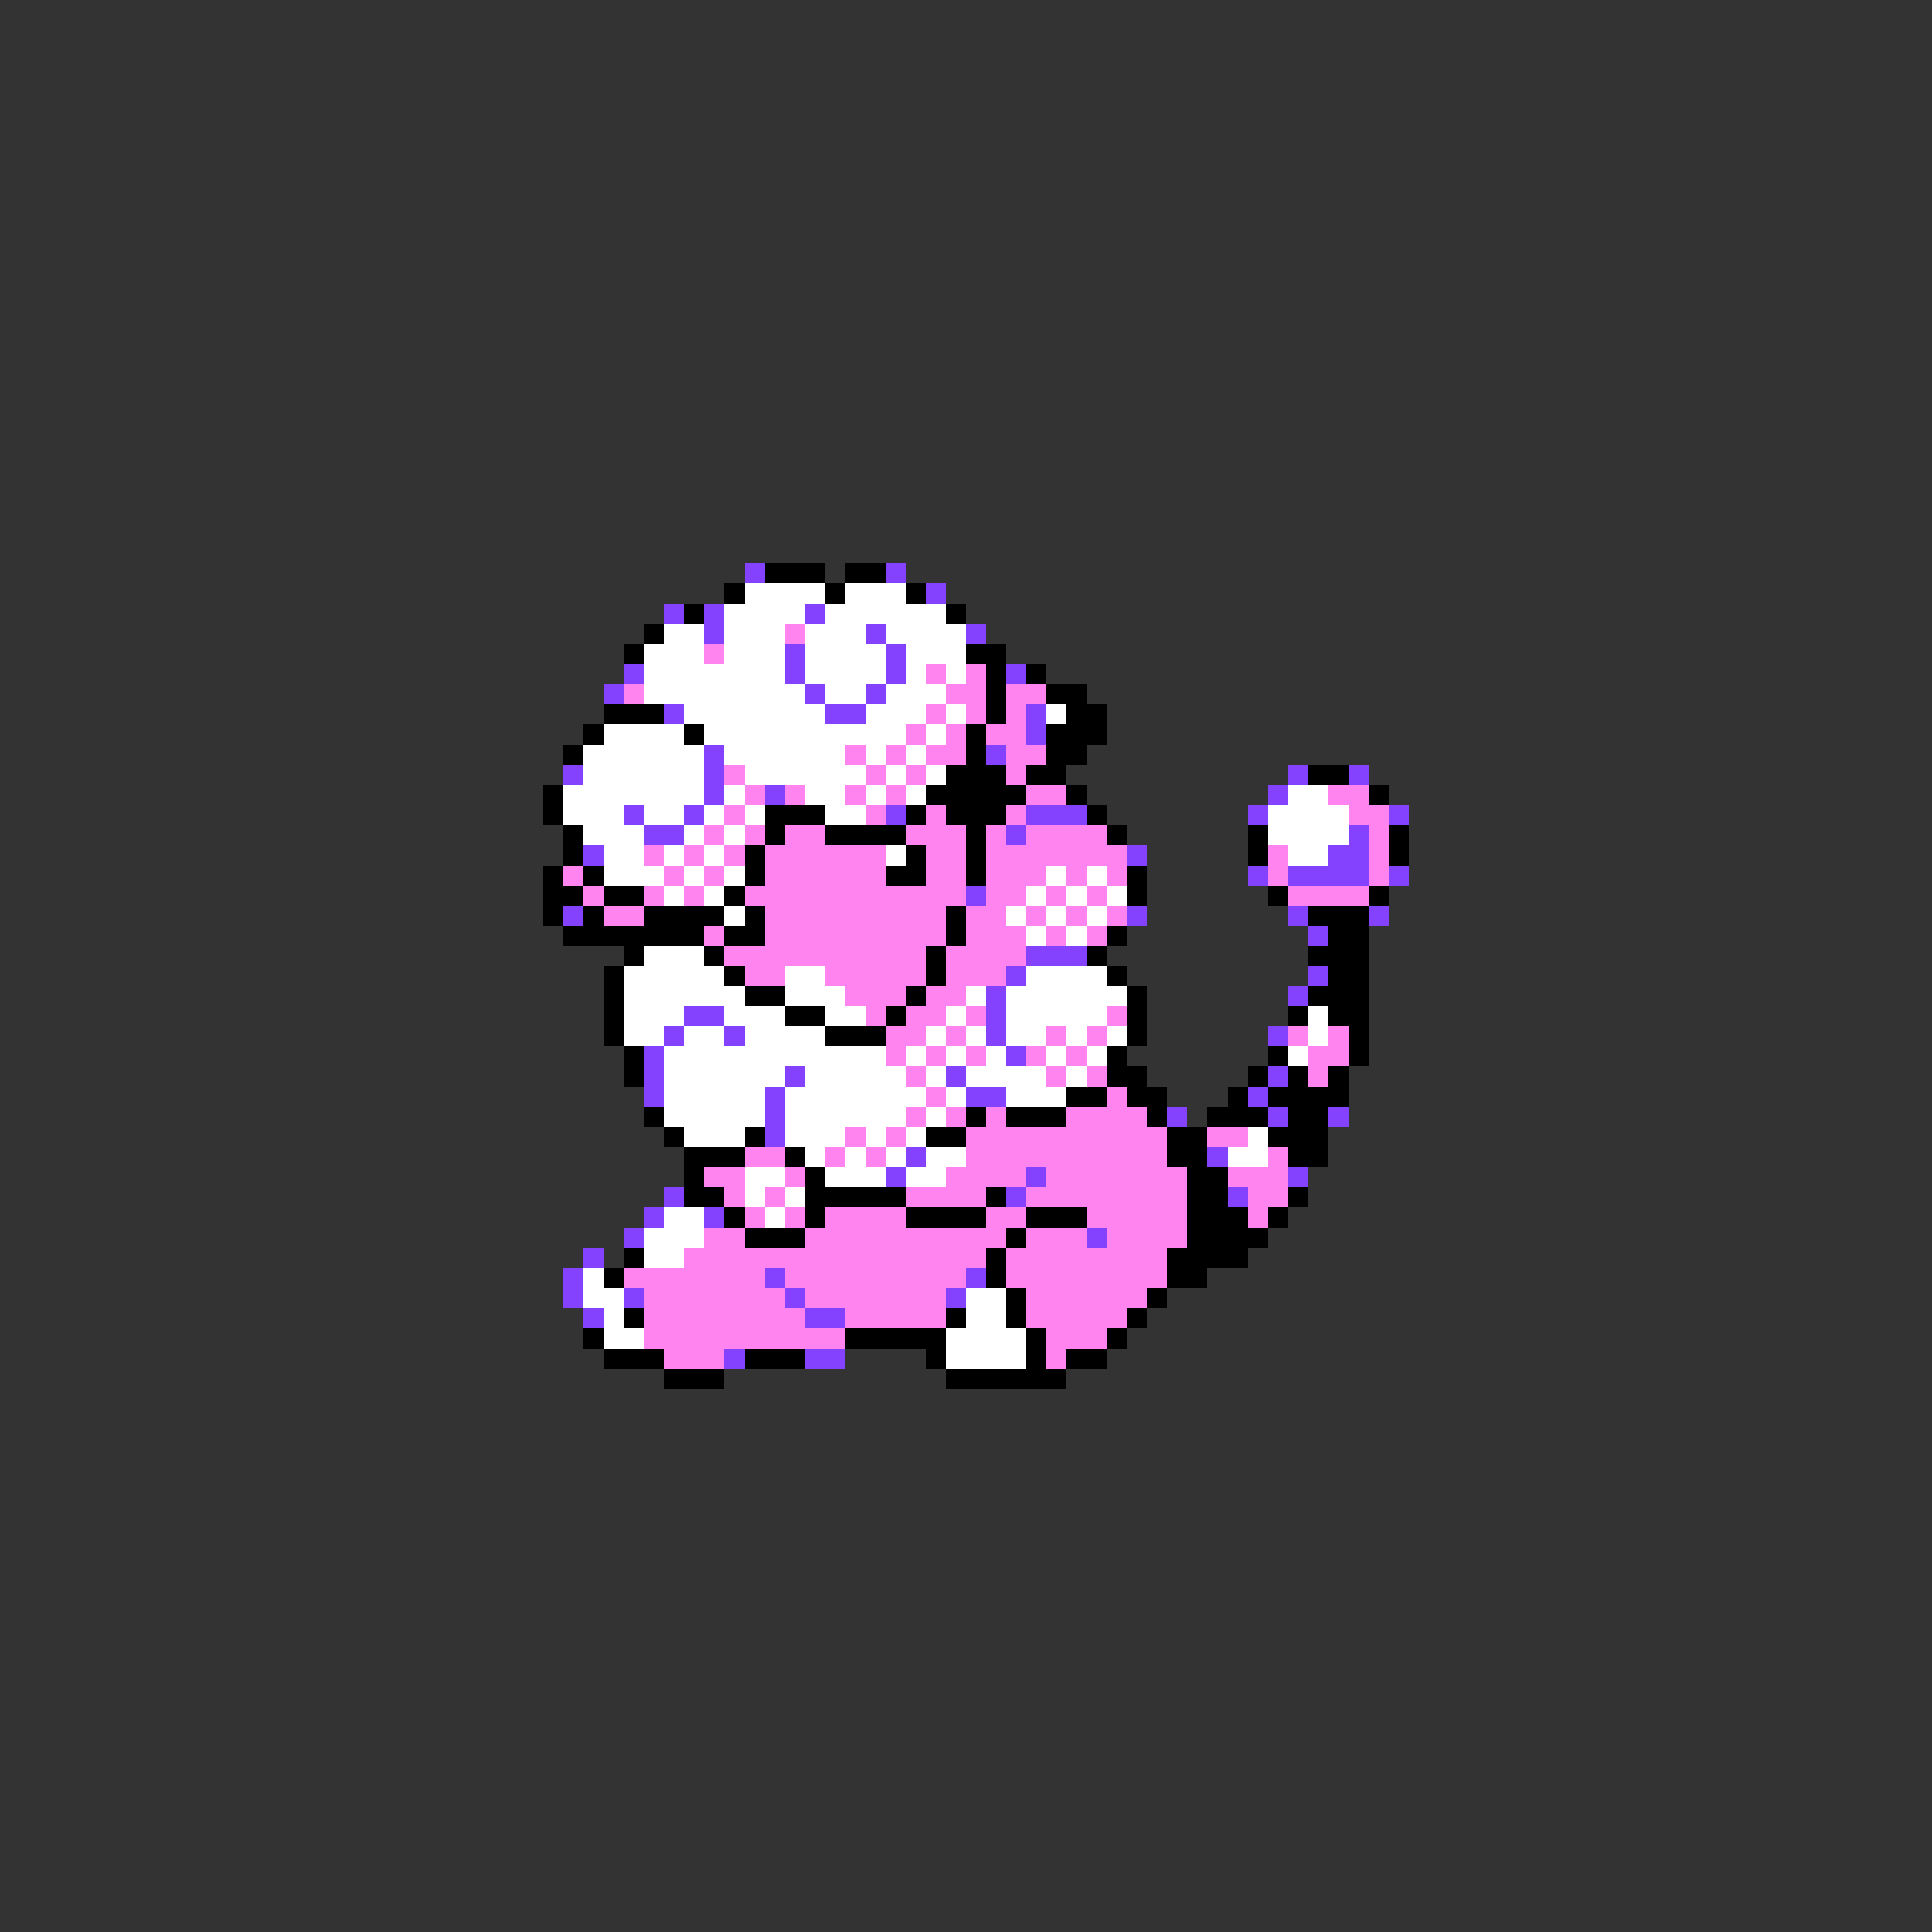<svg xmlns="http://www.w3.org/2000/svg" viewBox="0 -0.5 96 96" shape-rendering="crispEdges">
<rect x="0" y="-0.5" width="96" height="96" fill="#333333" stroke="none"/>
<path stroke="#8442ff" d="M37 28h1M44 28h1M46 29h1M33 30h1M35 30h1M40 30h1M35 31h1M43 31h1M48 31h1M39 32h1M44 32h1M31 33h1M39 33h1M44 33h1M50 33h1M30 34h1M40 34h1M43 34h1M33 35h1M41 35h2M51 35h1M51 36h1M35 37h1M49 37h1M28 38h1M35 38h1M64 38h1M67 38h1M35 39h1M38 39h1M63 39h1M31 40h1M34 40h1M44 40h1M51 40h3M62 40h1M69 40h1M32 41h2M50 41h1M67 41h1M29 42h1M56 42h1M66 42h2M62 43h1M64 43h4M69 43h1M48 44h1M28 45h1M56 45h1M64 45h1M68 45h1M65 46h1M51 47h3M50 48h1M65 48h1M49 49h1M64 49h1M34 50h2M49 50h1M33 51h1M36 51h1M49 51h1M63 51h1M32 52h1M50 52h1M32 53h1M39 53h1M47 53h1M63 53h1M32 54h1M38 54h1M48 54h2M62 54h1M38 55h1M58 55h1M63 55h1M66 55h1M38 56h1M45 57h1M60 57h1M44 58h1M51 58h1M64 58h1M33 59h1M50 59h1M61 59h1M32 60h1M35 60h1M31 61h1M54 61h1M29 62h1M28 63h1M38 63h1M48 63h1M28 64h1M31 64h1M39 64h1M47 64h1M29 65h1M40 65h2M36 67h1M40 67h2" />
<path stroke="#000000" d="M38 28h3M42 28h2M36 29h1M41 29h1M45 29h1M34 30h1M47 30h1M32 31h1M31 32h1M48 32h2M49 33h1M51 33h1M49 34h1M52 34h2M30 35h3M49 35h1M53 35h2M29 36h1M34 36h1M48 36h1M52 36h3M28 37h1M48 37h1M52 37h2M47 38h3M51 38h2M65 38h2M27 39h1M46 39h5M53 39h1M68 39h1M27 40h1M38 40h3M45 40h1M47 40h3M54 40h1M28 41h1M38 41h1M41 41h4M48 41h1M55 41h1M62 41h1M69 41h1M28 42h1M37 42h1M45 42h1M48 42h1M62 42h1M69 42h1M27 43h1M29 43h1M37 43h1M44 43h2M48 43h1M56 43h1M27 44h2M30 44h2M36 44h1M56 44h1M63 44h1M68 44h1M27 45h1M29 45h1M32 45h4M37 45h1M47 45h1M65 45h3M28 46h7M36 46h2M47 46h1M55 46h1M66 46h2M31 47h1M35 47h1M46 47h1M54 47h1M65 47h3M30 48h1M36 48h1M46 48h1M55 48h1M66 48h2M30 49h1M37 49h2M45 49h1M56 49h1M65 49h3M30 50h1M39 50h2M44 50h1M56 50h1M64 50h1M66 50h2M30 51h1M41 51h3M56 51h1M67 51h1M31 52h1M55 52h1M63 52h1M67 52h1M31 53h1M55 53h2M62 53h1M64 53h1M66 53h1M53 54h2M56 54h2M61 54h1M63 54h4M32 55h1M48 55h1M50 55h3M57 55h1M60 55h3M64 55h2M33 56h1M37 56h1M46 56h2M58 56h2M63 56h3M34 57h3M39 57h1M58 57h2M64 57h2M34 58h1M40 58h1M59 58h2M34 59h2M40 59h5M49 59h1M59 59h2M64 59h1M36 60h1M40 60h1M45 60h4M51 60h3M59 60h3M63 60h1M37 61h3M50 61h1M59 61h4M31 62h1M49 62h1M58 62h4M30 63h1M49 63h1M58 63h2M50 64h1M57 64h1M31 65h1M47 65h1M50 65h1M56 65h1M29 66h1M42 66h5M51 66h1M55 66h1M30 67h3M37 67h3M46 67h1M51 67h1M53 67h2M33 68h3M47 68h6" />
<path stroke="#ffffff" d="M37 29h4M42 29h3M36 30h4M41 30h6M33 31h2M36 31h3M40 31h3M44 31h4M32 32h3M36 32h3M40 32h4M45 32h3M32 33h7M40 33h4M45 33h1M47 33h1M32 34h8M41 34h2M44 34h3M34 35h7M43 35h3M47 35h1M52 35h1M30 36h4M35 36h10M46 36h1M29 37h6M36 37h6M43 37h1M45 37h1M29 38h6M37 38h6M44 38h1M46 38h1M28 39h7M36 39h1M40 39h2M43 39h1M45 39h1M64 39h2M28 40h3M32 40h2M35 40h1M37 40h1M41 40h2M63 40h4M29 41h3M34 41h1M36 41h1M63 41h4M30 42h2M33 42h1M35 42h1M44 42h1M64 42h2M30 43h3M34 43h1M36 43h1M52 43h1M54 43h1M33 44h1M35 44h1M51 44h1M53 44h1M55 44h1M36 45h1M50 45h1M52 45h1M54 45h1M51 46h1M53 46h1M32 47h3M31 48h5M39 48h2M51 48h4M31 49h6M39 49h3M48 49h1M50 49h6M31 50h3M36 50h3M41 50h2M47 50h1M50 50h5M65 50h1M31 51h2M34 51h2M37 51h4M46 51h1M48 51h1M50 51h2M53 51h1M55 51h1M65 51h1M33 52h11M45 52h1M47 52h1M49 52h1M52 52h1M54 52h1M64 52h1M33 53h6M40 53h5M46 53h1M48 53h4M53 53h1M33 54h5M39 54h7M47 54h1M50 54h3M33 55h5M39 55h6M46 55h1M34 56h3M39 56h3M43 56h1M45 56h1M62 56h1M40 57h1M42 57h1M44 57h1M46 57h2M61 57h2M37 58h2M41 58h3M45 58h2M37 59h1M39 59h1M33 60h2M38 60h1M32 61h3M32 62h2M29 63h1M29 64h2M48 64h2M30 65h1M48 65h2M30 66h2M47 66h4M47 67h4" />
<path stroke="#ff84ef" d="M39 31h1M35 32h1M46 33h1M48 33h1M31 34h1M47 34h2M50 34h2M46 35h1M48 35h1M50 35h1M45 36h1M47 36h1M49 36h2M42 37h1M44 37h1M46 37h2M50 37h2M36 38h1M43 38h1M45 38h1M50 38h1M37 39h1M39 39h1M42 39h1M44 39h1M51 39h2M66 39h2M36 40h1M43 40h1M46 40h1M50 40h1M67 40h2M35 41h1M37 41h1M39 41h2M45 41h3M49 41h1M51 41h4M68 41h1M32 42h1M34 42h1M36 42h1M38 42h6M46 42h2M49 42h7M63 42h1M68 42h1M28 43h1M33 43h1M35 43h1M38 43h6M46 43h2M49 43h3M53 43h1M55 43h1M63 43h1M68 43h1M29 44h1M32 44h1M34 44h1M37 44h11M49 44h2M52 44h1M54 44h1M64 44h4M30 45h2M38 45h9M48 45h2M51 45h1M53 45h1M55 45h1M35 46h1M38 46h9M48 46h3M52 46h1M54 46h1M36 47h10M47 47h4M37 48h2M41 48h5M47 48h3M42 49h3M46 49h2M43 50h1M45 50h2M48 50h1M55 50h1M44 51h2M47 51h1M52 51h1M54 51h1M64 51h1M66 51h1M44 52h1M46 52h1M48 52h1M51 52h1M53 52h1M65 52h2M45 53h1M52 53h1M54 53h1M65 53h1M46 54h1M55 54h1M45 55h1M47 55h1M49 55h1M53 55h4M42 56h1M44 56h1M48 56h10M60 56h2M37 57h2M41 57h1M43 57h1M48 57h10M63 57h1M35 58h2M39 58h1M47 58h4M52 58h7M61 58h3M36 59h1M38 59h1M45 59h4M51 59h8M62 59h2M37 60h1M39 60h1M41 60h4M49 60h2M54 60h5M62 60h1M35 61h2M40 61h10M51 61h3M55 61h4M34 62h15M50 62h8M31 63h7M39 63h9M50 63h8M32 64h7M40 64h7M51 64h6M32 65h8M42 65h5M51 65h5M32 66h10M52 66h3M33 67h3M52 67h1" />
</svg>